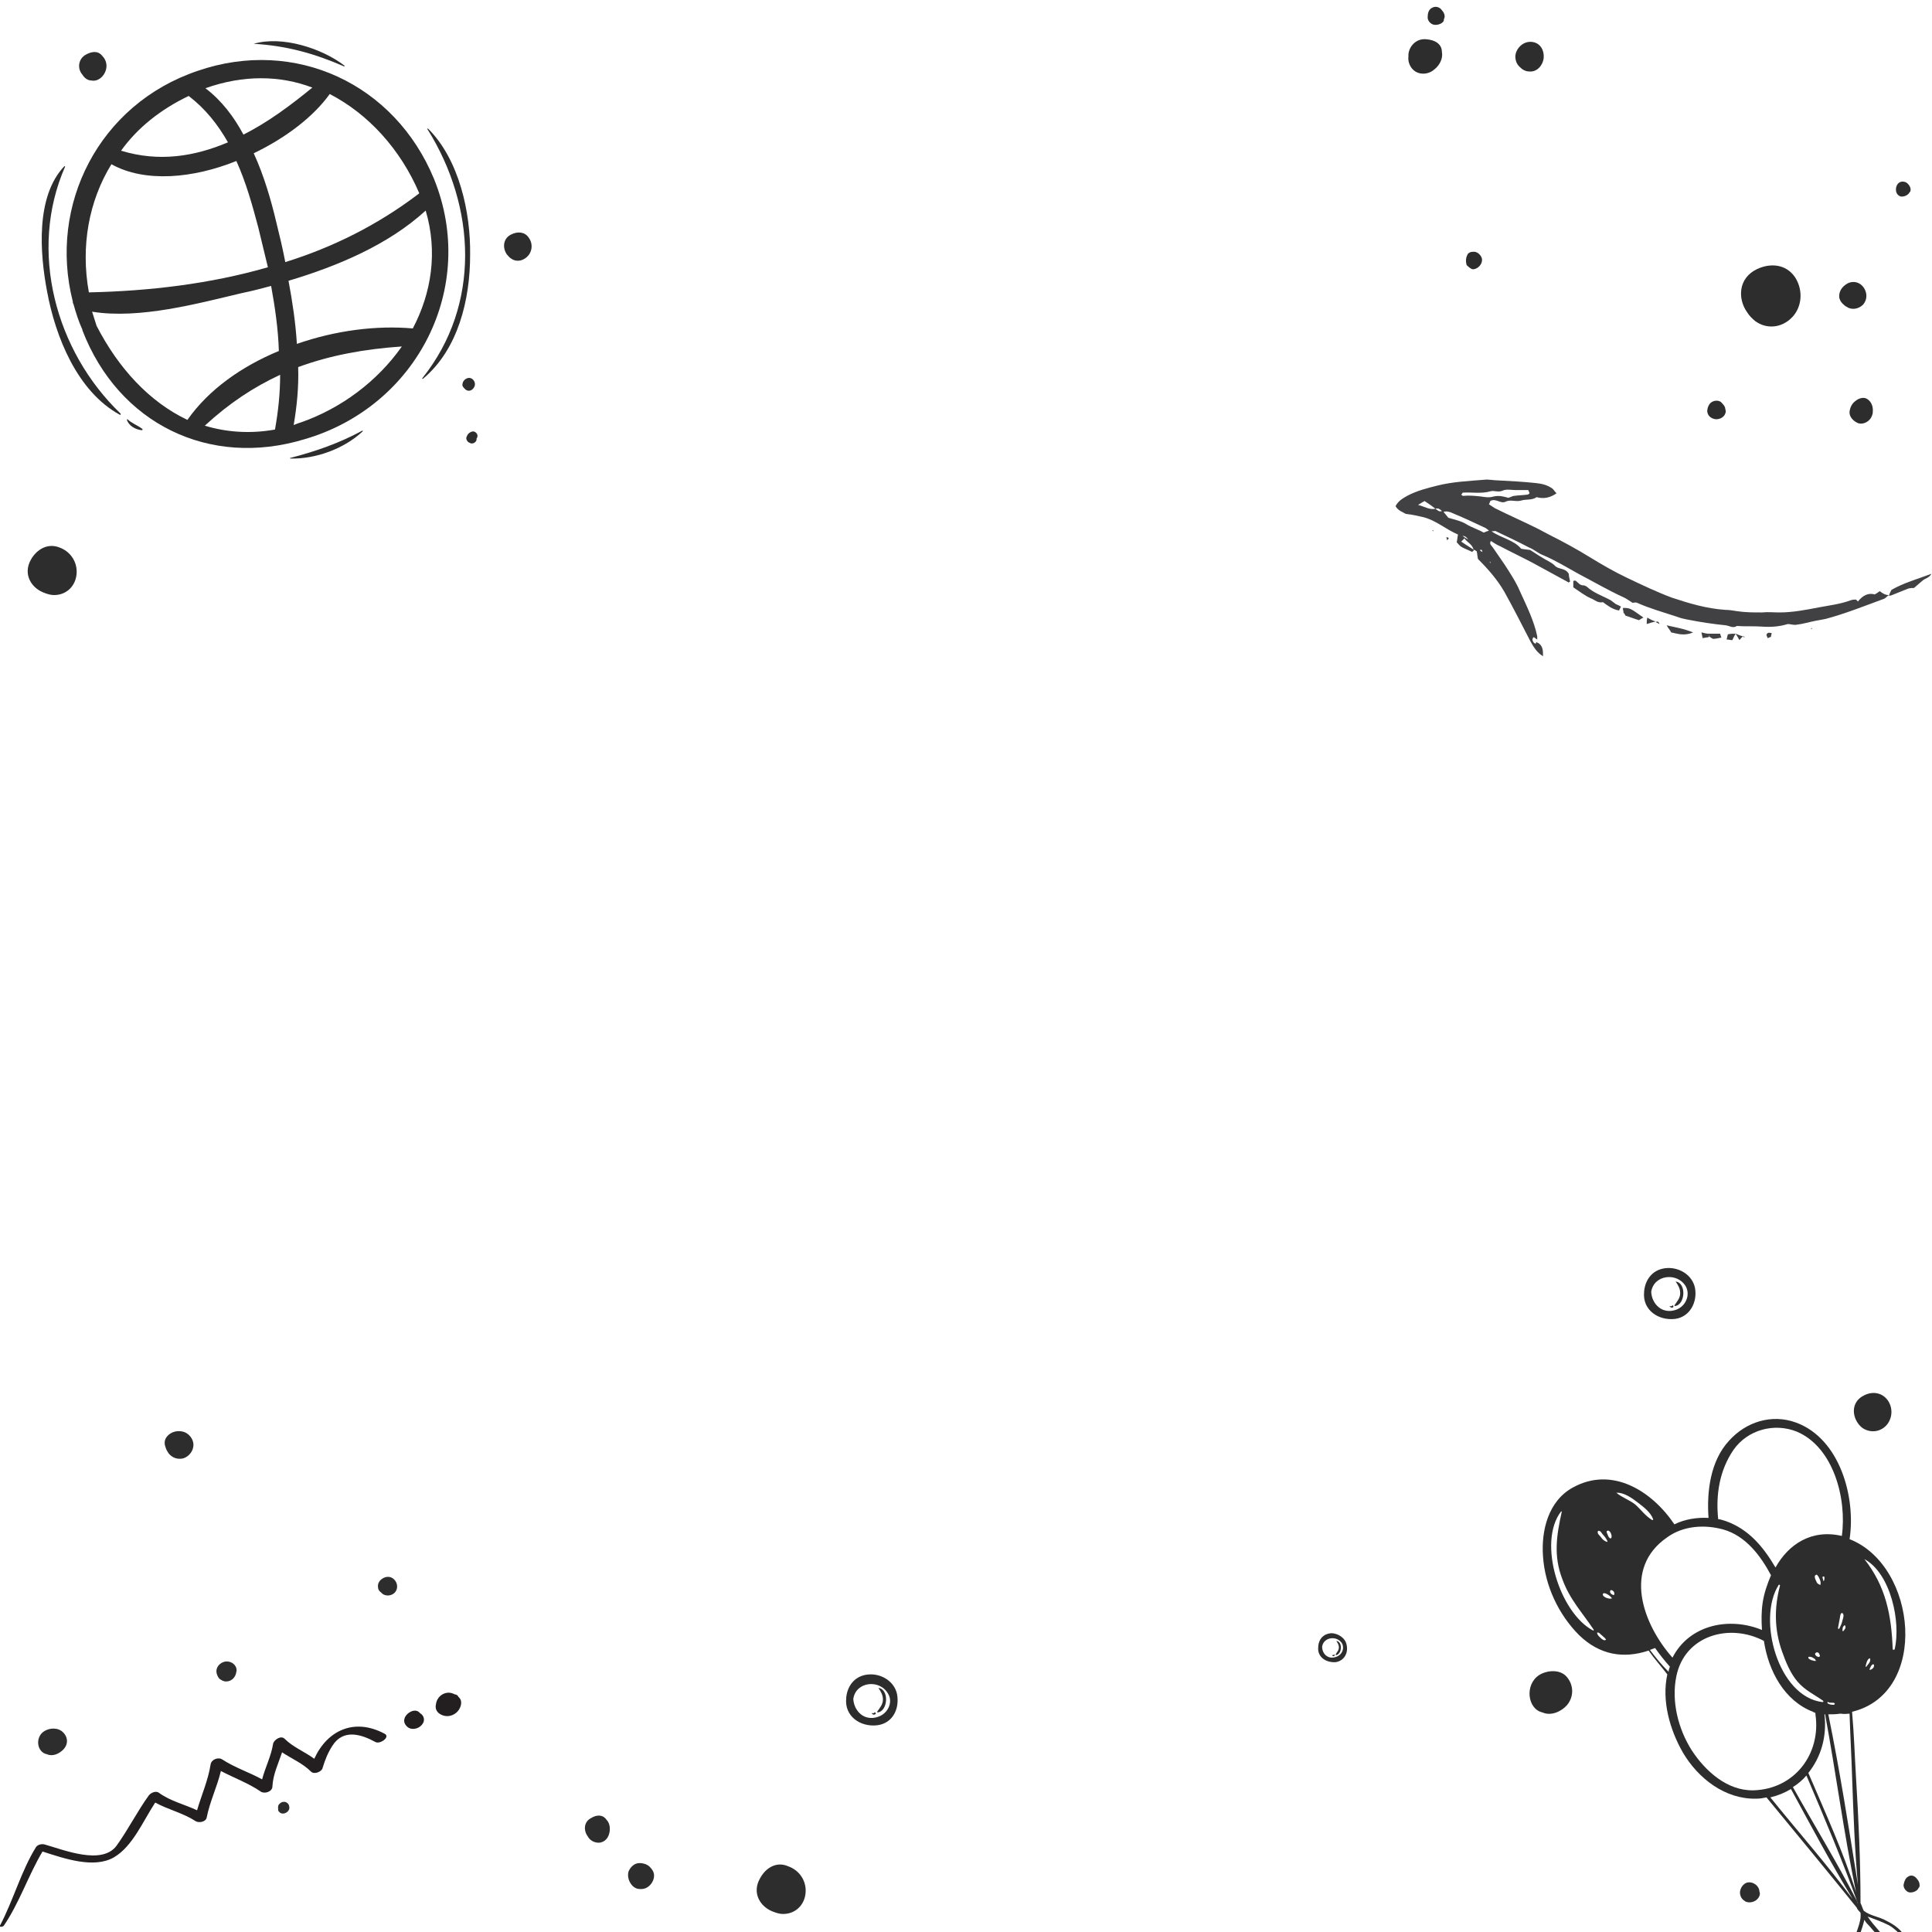 <?xml version="1.0" encoding="utf-8"?>
<!-- Generator: Adobe Illustrator 26.3.1, SVG Export Plug-In . SVG Version: 6.00 Build 0)  -->
<svg version="1.1" id="Layer_1" xmlns="http://www.w3.org/2000/svg" xmlns:xlink="http://www.w3.org/1999/xlink" x="0px" y="0px"
	 viewBox="0 0 300 300" style="enable-background:new 0 0 300 300;" xml:space="preserve">
<style type="text/css">
	.st0{fill:#2D2D2D;}
	.st1{fill:#231F20;}
	.st2{fill:#414042;}
</style>
<path class="st0" d="M222.4,1.2c-0.5,0.2-0.7,0.8-0.7,1.3c-0.1,0.6,0.3,1.1,0.8,1.3c0.6,0.2,1.5-0.1,1.7-0.6c0,0,0-0.1,0-0.2
	c0.3-0.5,0-1.1-0.3-1.4C223.6,1.1,222.9,0.9,222.4,1.2z"/>
<path class="st0" d="M272.8,41.8c-2.9,1.4-3,4.6-1.5,6.7c0.3,0.5,0.8,1,1.3,1.4c2,1.4,4.5,0.9,6-1c1.3-1.7,1.3-4.1,0.1-5.9
	C277.3,41,274.9,40.8,272.8,41.8z"/>
<path class="st0" d="M221.5,6.1c-1.7-0.2-2.9,1.3-2.8,2.7c-0.1,0.7,0.2,1.5,0.7,2c0.9,0.9,2.4,0.8,3.3,0c0.8-0.6,1.4-1.7,1.2-2.7
	C223.9,6.8,222.8,6.2,221.5,6.1z"/>
<path class="st0" d="M290,62c-0.5-0.4-1.3-0.2-1.8,0.2c-0.6,0.4-0.9,1-1,1.7c-0.1,0.8,0.6,1.5,1.3,1.8c0.9,0.3,1.9-0.3,2.2-1.2
	c0-0.1,0.1-0.2,0.1-0.4V64C290.9,63.2,290.6,62.4,290,62z"/>
<g>
	<path class="st0" d="M263.2,200c-0.4-2-2.4-3.2-4.3-3.1c-2.1,0.1-3.4,1.6-3.6,3.6v0.1c-0.3,2.8,2.2,4.5,4.8,4.2
		C262.4,204.5,263.6,202.2,263.2,200z M260.2,203.4c-2.1,0.7-3.7-0.9-3.8-2.8l0,0c0.4-2.7,4.1-3.1,5.4-0.8
		C262.5,201.2,261.7,202.9,260.2,203.4z"/>
	<path class="st0" d="M260.2,199C260.2,198.9,260.1,199,260.2,199c0.4,0.6,0.7,1.1,0.7,1.8c0,0.8-0.5,1.3-0.9,1.9c0,0,0,0.1,0.1,0.1
		C261.7,202.6,261.9,199.2,260.2,199z"/>
	<path class="st0" d="M259.8,202.7h-0.1c-0.1,0.1-0.2,0.2-0.4,0.1c0,0-0.1,0,0,0.1c0.2,0.2,0.4,0.2,0.6,0
		C259.8,202.9,259.8,202.8,259.8,202.7C259.8,202.8,259.8,202.7,259.8,202.7z"/>
</g>
<path class="st0" d="M4.8,86.9c-1.3,2.3,0.1,4.5,2.2,5.2c0.5,0.2,1,0.3,1.4,0.3c2,0,3.4-1.5,3.5-3.4c0.1-1.8-1-3.4-2.7-4
	C7.4,84.3,5.7,85.3,4.8,86.9z"/>
<path class="st0" d="M13.3,8.5c-1.2,0.7-1.3,2.2-0.5,3.1c0.3,0.5,0.8,0.9,1.4,0.9c1,0.2,1.9-0.6,2.2-1.5c0.3-0.8,0.1-1.7-0.5-2.3
	C15.2,7.8,14.2,8,13.3,8.5z"/>
<path class="st0" d="M296.3,291.4c-0.4,0.2-0.6,0.7-0.7,1.2s0.3,1,0.7,1.2c0.5,0.2,1.4-0.1,1.6-0.6c0,0,0-0.1,0.1-0.1
	c0.2-0.4,0-1-0.3-1.3C297.3,291.2,296.7,291.1,296.3,291.4z"/>
<path class="st0" d="M272.4,292.5c-0.5-0.3-1.2-0.3-1.6,0.1c-0.4,0.3-0.7,1-0.6,1.5c0.1,0.6,0.4,0.9,0.9,1.2
	c0.8,0.3,1.8-0.1,2.1-0.9c0.1-0.2,0.1-0.5,0-0.7C273.2,293.2,272.8,292.7,272.4,292.5z"/>
<path class="st0" d="M293.1,221.1c0.8-1.1,0.8-2.6,0-3.7c-0.9-1.2-2.4-1.4-3.7-0.7c-1.8,0.9-1.9,2.9-0.9,4.3
	c0.2,0.3,0.5,0.6,0.8,0.8C290.6,222.6,292.2,222.3,293.1,221.1z"/>
<path class="st0" d="M239,260.1c-2.3,1.5-1.8,5.3,0.5,5.8c1.3,0.6,2.9-0.1,3.8-1.1c1.1-1.3,1.1-3.1,0-4.4
	C242.3,259.2,240.3,259.3,239,260.1z"/>
<path class="st0" d="M287.2,239c1-6.5-1.5-15.6-8.3-18.1c-3.8-1.4-7.8-0.1-10.4,2.8c-2.9,3.1-3.5,7.9-3.2,12c-1.8-0.1-3.7,0.2-5.3,1
	c-3.5-5.2-9.7-9.1-15.8-5.7c-3.8,2.1-4.9,6.7-4.6,10.7c0.3,4.5,2.4,9,5.6,12.2c3.2,3.1,6.9,3.7,10.8,2.4c0.9,1.3,2,2.5,2.9,3.7
	c-0.9,4.1,0.4,8.6,2.4,12.1c2.4,4.1,6.6,7.3,11.4,7.2c0.6,0,1.1-0.1,1.6-0.2c4.7,5.7,9.4,11.4,14,17.1c0.1,0.3,0.4,0.6,0.6,0.8
	c0.2,1.7-1,3.3-1.1,5.1c-0.1,2.2,0.3,4.2,1.9,5.7c0.1,0.1,0.2,0,0.2-0.1c-1.7-2.9-1.8-5.4-0.7-8.5c0.1-0.3,0.2-0.7,0.3-1.1
	c0.2,0.4,0.5,0.7,0.8,1c2.4,2.7,3.6,4.5,4.1,8.1c0,0.1,0.2,0.1,0.2,0c0.2-2-0.3-3.6-1.3-5.3c-1-1.7-2.3-2.8-3.3-4.3l0,0
	c1.1,0.4,2.2,0.8,3.2,1.3s1.7,1.4,2.6,2.1c0.1,0,0.1,0,0.1-0.1c-0.6-1.2-1.7-2-2.9-2.6c-1.2-0.7-2.6-0.8-3.6-1.6
	c-0.2-0.4-0.3-0.8-0.5-1.2c0-6.5-0.3-13-0.7-19.5c-0.2-3.3-0.3-6.7-0.6-10c0-0.1,0-0.1,0-0.2C299.6,262.9,297.7,243.1,287.2,239z
	 M289.5,242.1c4.1,2.2,5.7,9.8,4.7,14c0,0.1-0.3,0.1-0.3,0C293.7,250.7,292.8,246.3,289.5,242.1
	C289.4,242.1,289.4,242.1,289.5,242.1z M247.4,253.2c-5.2-2.7-8.7-13.7-5-18.5c0-0.1,0.1,0,0.1,0.1c-0.8,3.6-1.3,6.8,0.1,10.4
	c1.1,3.1,3.1,5.2,4.9,7.9C247.5,253.1,247.4,253.2,247.4,253.2z M249.2,254.7c-0.3,0-0.6-0.3-0.8-0.5s-0.4-0.4-0.4-0.7
	c0,0,0,0,0.1,0c0.3,0,0.4,0.3,0.6,0.4c0.2,0.2,0.5,0.4,0.7,0.7C249.3,254.6,249.3,254.7,249.2,254.7z M250.3,248.2
	c-0.3,0.1-0.6,0-0.9-0.1c-0.2-0.1-0.6-0.3-0.5-0.6C249.1,247.1,250.2,247.9,250.3,248.2C250.3,248.1,250.3,248.2,250.3,248.2z
	 M250.6,247.7C250.6,247.7,250.5,247.7,250.6,247.7c-0.3-0.1-0.5-0.2-0.6-0.5c0-0.2,0.1-0.3,0.2-0.3
	C250.6,247,250.8,247.4,250.6,247.7z M249.5,239.4c-0.4-0.1-0.7-0.4-0.9-0.7s-0.6-0.5-0.5-0.9l0.1-0.1c0.4,0,0.5,0.4,0.7,0.6
	c0.3,0.3,0.5,0.6,0.7,1C249.6,239.4,249.6,239.5,249.5,239.4z M250.2,238.8l-0.1,0.1c-0.3-0.1-0.4-0.4-0.5-0.7
	c-0.1-0.1-0.2-0.5,0-0.5C250,237.5,250.4,238.5,250.2,238.8z M251,231.8c1.1-0.1,2.4,0.8,3.3,1.5c0.9,0.7,2,1.5,2.4,2.6
	c0,0.1-0.1,0.2-0.2,0.1c-1-0.6-1.7-1.6-2.6-2.4C253,232.9,251.8,232.5,251,231.8C250.9,231.9,250.9,231.8,251,231.8z M258.9,238.7
	c2.5-1.8,5.8-2,8.7-1.2c3.5,1,5.8,4.1,7.4,7.1c-0.6,1.4-1.1,2.9-1.3,4.3c-0.2,1.3-0.2,2.8-0.1,4.2c-5.1-2.1-11.3-0.8-13.9,4.3
	C255.1,252.2,251.9,243.5,258.9,238.7z M276.7,256.4c0.6,1.7,1.3,3.4,2.4,4.7c1.2,1.4,2.6,2,4,3c0.1,0.1,0,0.2-0.1,0.2
	c-6.9-0.8-10.2-12.9-6.8-18.2c0-0.1,0.2,0,0.2,0.1C275.5,249.6,275.5,253,276.7,256.4z M284.5,264.4c0.2,0,0.3,0,0.4,0.1v0.1
	c-0.1,0.2-0.4,0.1-0.5,0.1c-0.2,0-0.4-0.1-0.6-0.2c-0.1-0.1,0-0.3,0.1-0.2C284,264.4,284.2,264.4,284.5,264.4z M282.3,256.6
	c0.2,0.1,0.2,0.3,0.3,0.5c0,0.1-0.1,0.2-0.2,0.2s-0.2-0.1-0.3-0.1c-0.1-0.1-0.1-0.1-0.2-0.2C281.7,256.7,282.1,256.5,282.3,256.6z
	 M282,257.9c-0.1,0-0.2,0-0.3,0c-0.1,0-0.2-0.1-0.4-0.1c-0.2-0.1-0.5-0.2-0.5-0.4v-0.1c0.2-0.1,0.5,0,0.7,0.1
	c0.1,0.1,0.2,0.1,0.3,0.2C281.9,257.7,281.9,257.8,282,257.9C282.2,257.8,282.1,257.9,282,257.9z M256.2,256.2
	c0.3-0.1,0.5-0.2,0.8-0.3c0.7,1,1.5,2,2.3,2.9c-0.1,0.3-0.2,0.5-0.2,0.8C258,258.5,257.1,257.4,256.2,256.2z M272.3,278
	c-4.1,0.1-7.5-3-9.6-6.2c-2.1-3.3-3.2-7.6-2.4-11.5c1.3-6.4,8.3-8.3,13.6-5.5c0.7,4.7,3.2,9.3,7.6,11c0.1,0.1,0.3,0.1,0.4,0.2
	c0,0.1,0,0.1,0,0.2C282.8,272.3,278.7,277.8,272.3,278z M274.9,279.1c1.2-0.3,2.2-0.7,3.2-1.3c3.1,5.7,6.2,11.5,9.6,17.1
	C283.6,289.4,279.1,284.3,274.9,279.1z M288.3,295.1L288.3,295.1c-3.1-6-6.6-11.7-9.9-17.6c0.8-0.5,1.5-1.1,2.1-1.8
	c2.8,6.6,5.6,13.2,8,19.9C288.4,295.5,288.4,295.3,288.3,295.1z M288.2,293.8c-2-6.3-4.8-12.4-7.4-18.5c2-2.5,2.9-5.7,2.5-9.1h0.1
	C285.1,275.4,286.3,284.6,288.2,293.8z M287.2,266.1c0.1,3.3,0.3,6.7,0.4,10c0.2,5.6,0.4,11.1,0.9,16.6c-1.4-8.8-2.8-17.7-4.6-26.5
	c0.6,0,1.2,0,1.8-0.1c0.1,0,0.1,0,0.2,0C286.4,266.2,286.8,266.1,287.2,266.1L287.2,266.1z M282.7,245.7c0,0.1,0,0.2,0,0.3
	s-0.1,0.1-0.1,0.1c-0.2-0.1-0.4-0.2-0.5-0.4c-0.1-0.3-0.3-0.5-0.3-0.9c0-0.2,0.3-0.4,0.4-0.2c0.2,0.2,0.3,0.5,0.4,0.7
	C282.6,245.4,282.7,245.5,282.7,245.7z M286.5,252.9c-0.1,0.2-0.2,0.3-0.3,0.4c0,0-0.1,0-0.1-0.1c0-0.2,0-0.4,0.1-0.6
	c0.1-0.1,0.2-0.3,0.3-0.2C286.6,252.6,286.6,252.8,286.5,252.9z M286.1,251.6c-0.1,0.5-0.3,0.9-0.5,1.3c-0.1,0.1-0.2,0-0.2-0.1
	c0.1-0.5,0.2-1.1,0.3-1.6c0-0.1,0.1-0.9,0.4-0.7C286.4,250.7,286.2,251.3,286.1,251.6z M283.1,245.4c0-0.2-0.1-0.3-0.1-0.5
	c0-0.1,0.1-0.1,0.2-0.1l0,0c0.1,0,0.1,0.1,0.1,0.2c0,0.2,0,0.3-0.1,0.5C283.3,245.5,283.1,245.5,283.1,245.4z M289.7,258.7
	c0.1-0.4,0.2-1,0.6-1.2c0,0,0.1,0,0.1,0.1c0.1,0.5-0.4,0.9-0.6,1.2C289.7,258.8,289.6,258.8,289.7,258.7z M291,258.6
	c0,0.4-0.3,0.6-0.6,0.7c-0.1,0-0.1-0.1-0.1-0.1c0.1-0.2,0.2-0.5,0.4-0.7C290.8,258.4,291,258.4,291,258.6z M275.7,243.4
	c-1.9-3.2-4.1-5.9-7.7-7.2c-0.4-0.1-0.8-0.3-1.2-0.3c-0.4-3.8,0.2-7.6,2.4-10.8c2.2-3.1,6.3-4.2,9.8-2.8c5.7,2.4,7.8,10.4,7,16.2
	C281.3,237.4,277.7,239.8,275.7,243.4z"/>
<path class="st0" d="M296.5,29.9c0,0,0-0.1,0.1-0.1c0.2-0.4,0-0.9-0.3-1.2c-0.3-0.4-0.9-0.5-1.3-0.3s-0.6,0.7-0.6,1.1
	c0,0.5,0.2,0.9,0.7,1.1C295.5,30.6,296.2,30.4,296.5,29.9z"/>
<path class="st0" d="M230.1,40.1c-0.2-0.6-0.8-1.1-1.4-1c-0.4,0-0.8,0.2-0.9,0.6c-0.2,0.4-0.2,0.9-0.1,1.3c0,0.2,0.2,0.3,0.3,0.4
	c0.2,0.2,0.4,0.3,0.6,0.4C229.4,41.9,230.3,41,230.1,40.1z"/>
<path class="st0" d="M266,65c0.7,0.3,1.7-0.1,1.9-0.8c0.1-0.2,0.1-0.4,0-0.7c0-0.4-0.4-0.8-0.7-1.1c-0.5-0.3-1.1-0.2-1.5,0.1
	s-0.6,0.9-0.6,1.4C265.2,64.5,265.5,64.8,266,65z"/>
<path class="st0" d="M285.6,46.2c0.1,0.5,0.4,0.9,0.8,1.2c0.1,0.1,0.2,0.2,0.3,0.2c0.8,0.6,1.9,0.4,2.6-0.3c1.4-1.6-0.3-4.3-2.4-3.3
	C286,44.5,285.5,45.3,285.6,46.2z"/>
<path class="st0" d="M237.8,6.5c-1.3-0.1-2.4,1-2.5,2.2c0,0.7,0.2,1.3,0.8,1.8c0.4,0.4,0.9,0.6,1.4,0.6c1.2,0.1,2.1-1,2.2-2.1
	C239.8,7.7,239.1,6.6,237.8,6.5z"/>
<path class="st0" d="M79.4,36.4c-1.3,0.6-1.4,2.1-0.7,3.1c0.2,0.2,0.4,0.5,0.6,0.6c0.9,0.7,2.1,0.4,2.8-0.5c0.6-0.8,0.6-1.9,0-2.7
	C81.5,36,80.4,35.9,79.4,36.4z"/>
<path class="st0" d="M73.8,67.1c-0.3-0.2-0.6-0.1-0.9,0.1c-0.3,0.2-0.4,0.5-0.5,0.8c0,0.4,0.3,0.7,0.6,0.8c0.4,0.2,0.9-0.1,1-0.5
	c0-0.1,0-0.1,0-0.2l0,0C74.3,67.7,74.1,67.3,73.8,67.1z"/>
<path class="st0" d="M71.8,59.8c0,0.2,0.2,0.4,0.4,0.6l0.1,0.1c0.4,0.3,0.9,0.2,1.2-0.2c0.7-0.8-0.2-2-1.1-1.5
	C72,59,71.8,59.4,71.8,59.8z"/>
<g>
	<path class="st1" d="M48.8,273.1c-1.5-1.1-3.3-1.8-4.6-3.1c-0.6-0.6-1.7,0.2-1.8,0.8c-0.3,1.9-1.2,3.6-1.7,5.5
		c-2-1.1-4.2-1.8-6.2-3.1c-0.6-0.4-1.7,0-1.8,0.8c-0.4,2.5-1.4,4.7-2.1,7.1c-1.9-0.9-4.1-1.4-5.9-2.7c-0.5-0.4-1.3,0-1.6,0.4
		c-1.8,2.5-3.2,5.3-5,7.8c-2.3,3.1-8.3,0.6-11.2-0.2c-0.4-0.1-1,0-1.3,0.4C3.3,290.5,2.1,295,0,299c-0.2,0.3,0.5,0.2,0.6,0
		c2.4-3.5,3.8-7.8,6-11.5c3.4,1.1,8,2.7,11.1,0.9c2.9-1.7,4.5-5.6,6.4-8.5c2,1.1,4.3,1.6,6.3,2.9c0.5,0.3,1.6,0.1,1.7-0.6
		c0.5-2.5,1.6-4.7,2.2-7.2c2.1,1.1,4.3,1.9,6.2,3.2c0.6,0.4,1.8,0,1.8-0.8c0.1-1.9,0.9-3.5,1.5-5.3c1.5,1,3.2,1.7,4.5,3
		c0.5,0.5,1.7,0,1.8-0.6c0.4-1.3,0.8-2.3,1.5-3.4c1.7-2.7,4.5-1.8,6.7-0.6c0.7,0.4,2.4-0.8,1.4-1.3C55,266.7,50.8,268.7,48.8,273.1z
		"/>
	<path class="st1" d="M65.2,266c-0.7-0.9-2.2,0-2.4,0.9c-0.2,0.6,0.3,1.3,0.9,1.5c0.7,0.2,1.5-0.1,1.9-0.7
		C66,267.2,65.9,266.4,65.2,266C65.2,266,65.2,266,65.2,266z"/>
	<path class="st1" d="M70.6,263.1c-1.2-0.7-2.7,0.1-2.9,1.5c-0.2,0.8,0.2,1.4,0.9,1.7c0.9,0.4,1.9,0.1,2.5-0.6
		c0.5-0.6,0.8-1.6,0.1-2.2C71.1,263.3,70.9,263.1,70.6,263.1z"/>
</g>
<g>
	<path class="st0" d="M67.4,27.8C61.3,13,45.8,5.8,30.7,11C15.3,16.2,7.5,31.9,11.3,46.8c0,0.1,0,0.3,0.1,0.4c0.4,1.4,0.8,2.7,1.4,4
		c0,0,0,0.1,0,0.1c5.6,14.5,19.7,21.4,34.5,16.9C64.8,63.1,74.2,44.6,67.4,27.8z M65.1,30c0,0-0.1,0.1-0.1,0.1
		c-6.3,4.8-13.3,8.3-20.7,10.6c-0.4-2.1-0.9-4.2-1.4-6.2c-0.8-3.4-1.9-7.2-3.5-10.7c5-2.4,9.3-5.7,11.8-9.2
		C57.2,17.7,62.2,23.2,65.1,30z M48.5,13.6c-3.3,2.7-6.9,5.4-10.7,7.3c-1.5-2.8-3.4-5.3-5.9-7.2C37.8,11.6,43.5,11.7,48.5,13.6z
		 M29.3,14.9c2.6,2,4.5,4.4,6.1,7.2c-5.2,2.2-10.7,3.1-16.6,1.3C21.3,19.9,24.9,17,29.3,14.9z M17.3,25.5c5.2,2.9,12.7,2.2,19.4-0.5
		c1.5,3.3,2.5,6.9,3.4,10.3c0.5,2.1,1,4.1,1.5,6.2c-9,2.6-18.5,3.7-27.8,3.9C12.5,38.2,13.8,31.2,17.3,25.5z M15,50.6
		c-0.2-0.7-0.5-1.5-0.7-2.2c7.4,1.2,16.5-1.3,23.3-2.9c1.5-0.3,3-0.7,4.5-1.1c0.6,3.3,1.1,6.7,1.2,10.1c-5.8,2.4-10.9,6-14.2,10.7
		C23.2,62.4,18.4,57.2,15,50.6z M31.8,66.1c3.8-3.5,7.6-6,11.7-7.9c0,2.9-0.3,5.7-0.8,8.5C38.8,67.4,35.1,67.1,31.8,66.1z
		 M46.7,65.6c-0.4,0.1-0.8,0.3-1.1,0.4c0.5-2.9,0.8-5.9,0.7-9c4.9-1.8,10.2-2.8,16.1-3.2C58.6,59.2,53,63.4,46.7,65.6z M64.1,51
		c-5.6-0.5-12,0.3-18,2.4c-0.2-3.3-0.7-6.6-1.3-9.8c7.7-2.3,15.5-5.6,21.3-10.9C68,39.1,67,45.5,64.1,51z"/>
	<path class="st0" d="M66.5,20c-0.1-0.1-0.2,0-0.1,0.1c7.5,12,8.3,27.2-0.8,38.6c-0.1,0.1,0,0.2,0.1,0.1c5.5-4.6,7.3-12.4,7.3-19.2
		C73.1,33,71.3,24.8,66.5,20z"/>
	<path class="st0" d="M10.1,25.9c0-0.1,0-0.1-0.1-0.1c-4.5,4.7-3.8,13.6-2.7,19.4c1.3,7.1,4.7,15.6,11.3,19.2
		c0.1,0.1,0.2-0.1,0.1-0.2C8.6,54.5,4.4,38.9,10.1,25.9z"/>
	<path class="st0" d="M19.8,65.1c0,0-0.1,0-0.1,0.1c0.3,0.9,1.3,1.5,2.3,1.6c0.1,0,0.2-0.1,0.1-0.2C21.3,66,20.4,65.7,19.8,65.1z"/>
	<path class="st0" d="M39.4,6.8c5.1,0.3,9.4,1.5,14,3.5c0.1,0,0.2-0.1,0.1-0.1C50,7.5,43.8,5.5,39.4,6.8C39.4,6.7,39.4,6.8,39.4,6.8
		z"/>
	<path class="st0" d="M56.2,66.9c-3.5,1.9-7.2,3.2-11.1,4.2c-0.1,0-0.1,0.1,0,0.1c3.9,0.1,8.3-1.5,11.2-4.2
		C56.4,67,56.3,66.8,56.2,66.9z"/>
</g>
<g>
	<path class="st2" d="M293.3,92.4c-0.3,0.2-0.5,0.5-0.8,0.6c-3,1.1-6,2.3-9,3.1c-0.5,0.1-1,0.2-1.6,0.3c-1,0.2-2,0.5-2.9,0.6
		c-0.5,0.1-0.9-0.1-1.4-0.1c-1.3,0.4-2.6,0.5-4,0.4c-1.3-0.1-2.6,0-3.9-0.1c-0.6,0.4-1.1,0-1.7-0.1c-2-0.2-4-0.5-6-0.9
		c-0.5-0.1-1-0.2-1.5-0.4c-2.1-0.7-4.3-1.3-6.3-2.2c-0.2-0.1-0.5,0-0.7,0c-0.5-0.3-1-0.7-1.5-0.9c-2.4-1.1-4.6-2.4-6.9-3.6
		c-1.8-1-3.6-2.1-5.5-2.9c-0.8-0.3-1.4-0.9-2.2-1.2c-1.7-0.9-3.4-1.7-5.1-2.5c-0.1-0.1-0.3,0-0.7,0c1.6,1.1,3.4,1.3,4.6,2.7
		c0.4,0.1,0.8,0.1,1.4,0.2c0.5,0.3,1.2,0.8,1.9,1.2c0.6,0.4,1.4,0.7,1.9,1.2c0.6,0.7,1.6,0.3,2.2,1.3c0,0.3,0.1,0.7,0.2,1.2
		c-0.1,0.1-0.3,0.2-0.3,0.1c-1.8-1-3.7-2-5.5-3c-1.7-0.9-3.4-1.7-5.1-2.6c-0.5-0.2-0.9-0.5-1.4-0.8c-0.3,0.5,0.1,0.7,0.3,1
		c0.8,1.2,1.7,2.4,2.5,3.7c0.7,1.1,1.3,2.1,1.8,3.3c1,2.2,2.1,4.4,2.6,6.8c0,0.2,0,0.3,0,0.5l0,0c-0.2-0.1-0.4-0.3-0.6-0.4
		c0-0.1,0,0,0.1,0c-0.3,0.2-0.3,0.5-0.1,0.8c0.2,0.3,0.5,0.3,0.7,0.1l0,0c0.8,0.5,0.8,1.2,0.8,2.1c-1-0.6-1.5-1.5-2-2.4
		c-1.3-2.5-2.6-5.1-4-7.6c-1.1-1.9-2.5-3.5-4.1-5.1c-0.1-0.4-0.1-0.8-0.2-1.2c-0.2-0.1-0.3-0.2-0.5-0.3c-0.2-0.8-1-1.1-1.4-1.7
		c-0.2,0.2-0.3,0.3-0.5,0.5c0.7,0.5,1.4,0.9,2,1.3c-0.1,0.1-0.2,0.2-0.3,0.3c0,0,0,0,0,0c-0.6-0.3-1.2-0.5-1.7-0.8
		c-0.3-0.2-0.5-0.5-0.7-0.7c0.1-0.4,0.1-0.8,0.2-1.2c-1.9-0.8-3.4-2.2-5.4-2.7c-0.9-0.2-1.7-0.4-2.7-0.5c-0.5-0.3-1.2-0.5-1.6-1.2
		c0.4-0.8,1.1-1.2,1.8-1.6c1.5-0.8,3.1-1.2,4.7-1.6c2.4-0.6,4.8-0.7,7.2-0.9c0.8-0.1,1.5,0.1,2.3,0.1c1.9,0.1,3.8,0.2,5.7,0.4
		c1,0.1,1.9,0.3,2.7,0.9c0.2,0.2,0.3,0.4,0.6,0.7c-1,0.7-2,0.9-3.1,0.6c-0.7,0.5-1.6,0.3-2.3,0.5c-0.9,0.3-1.7-0.2-2.5,0.2
		c-0.8,0.4-1.5-0.6-2.4-0.1c0,0.1-0.1,0.3-0.2,0.5c0.3,0.2,0.6,0.4,0.9,0.6c2.2,1.1,4.5,2.1,6.7,3.2c0.6,0.3,1.1,0.6,1.7,0.9
		c2.2,1.1,4.4,2.3,6.5,3.6c1.8,1.1,3.7,2.2,5.6,3.1c2.3,1.1,4.6,2.2,7,3.1c2.7,0.9,5.4,1.7,8.3,1.9c0.6,0,1.2,0.1,1.8,0.2
		c1.3,0.2,2.6,0.2,3.9,0.2c0.9-0.1,1.8,0,2.7,0c2.1,0,4.1-0.4,6.2-0.8c1.6-0.3,3.3-0.5,4.9-1.1c0.3-0.1,0.6-0.1,0.8-0.1
		c0.1,0.1,0.2,0.2,0.3,0.3c0.7-0.9,1.6-1.4,2.6-1.1c0.4-0.2,0.6-0.4,0.8-0.5C292.4,92.2,292.8,92.4,293.3,92.4L293.3,92.4z
		 M231.5,87.5c0-0.1-0.1-0.2-0.1-0.3c0,0,0,0-0.1,0.1C231.4,87.3,231.4,87.4,231.5,87.5L231.5,87.5L231.5,87.5z M230.2,85.7
		c0.1,0.2,0.2,0.4,0.1,0.2C230.4,86.1,230.3,85.9,230.2,85.7c-0.1-0.2,0-0.4-0.4-0.3C229.9,85.6,230,85.6,230.2,85.7z M222.9,79
		c0.3,0.2,0.6,0.6,1.1,0.3c0.3,0.4,0.6,0.7,0.9,1.1c1,0.3,2,0.5,2.8,1c0.8,0.5,1.8,0.8,2.7,1.3c0.2-0.1,0.5-0.2,0.8-0.3
		c-0.2-0.2-0.4-0.3-0.5-0.4c-1.7-0.8-3.4-1.6-5.1-2.3c-0.4-0.2-1-0.4-1.5-0.2C223.7,79.2,223.4,78.8,222.9,79
		c-0.3-0.2-0.5-0.4-0.8-0.6c-0.3-0.2-0.6-0.4-0.9-0.6c-0.2,0.1-0.5,0.3-1,0.6C221.3,78.7,222,79.2,222.9,79z M226.9,76.8
		c0.1,0.1,0.2,0.2,0.3,0.2c0.9-0.1,1.9,0,2.8,0.1c0.6,0.1,1.3,0.2,1.9,0c0.9-0.2,1.6,0,2.3,0.2c0.4-0.1,0.7-0.3,0.9-0.3
		c0.7-0.1,1.4-0.1,2.1-0.2c0.1,0,0.2-0.1,0.3-0.2c0-0.1-0.1-0.3-0.2-0.5c-0.6,0-1.3,0-1.9,0c-0.7,0-1.5-0.2-2.1,0.1
		c-0.7,0.3-1.3-0.1-1.9,0.1c-1.4,0.4-2.9,0.1-4.3,0.2C227.1,76.6,227,76.7,226.9,76.8z M228,83.8c-0.4-0.5-0.4-0.5-0.9-0.6
		C227.3,83.4,227.7,83.6,228,83.8z M286.2,94.5L286.2,94.5L286.2,94.5L286.2,94.5z M229,84.5L229,84.5l0-0.1L229,84.5z"/>
	<path class="st2" d="M248.9,93.5c-0.8,0.2-1.3-0.4-1.9-0.6c-0.9-0.4-1.8-1.1-2.7-1.7c0-0.3,0-0.7,0-1c0.1,0,0.3-0.1,0.4,0
		c0.4,0.3,0.6,0.7,1.2,0.7c0.2,0,0.3,0.1,0.5,0.2c1.1,1,2.4,1.4,3.7,2.1c0.3,0.2,0.5,0.4,0.8,0.6c0.2,0.1,0.5,0.2,0.8,0.4
		c-0.1,0.2-0.2,0.4-0.3,0.6C250.3,94.6,249.6,94,248.9,93.5c0-0.1,0-0.1,0-0.1C248.9,93.4,248.9,93.4,248.9,93.5z"/>
	<path class="st2" d="M293.3,92.5c0.1-0.3,0.2-0.5,0.4-0.9c1.9-1.1,4.1-1.7,6.2-2.5c-0.3,0.6-0.9,0.7-1.3,1
		c-0.5,0.4-0.9,0.8-1.4,1.2c-0.2,0-0.6,0-0.9,0.1c-0.8,0.3-1.7,0.7-2.5,1C293.6,92.5,293.4,92.5,293.3,92.5L293.3,92.5z"/>
	<path class="st2" d="M252.1,95.1c0-0.2-0.1-0.4-0.1-0.7c1.1,0,1.1,0,3.2,1.5c-0.3,0.1-0.5,0.3-0.7,0.4c-0.7-0.2-1.4-0.5-2.1-0.7
		C252.4,95.5,252.2,95.3,252.1,95.1L252.1,95.1z"/>
	<path class="st2" d="M262.9,98.2c-1.4,0.6-2.4,0.2-3.4,0c-0.2-0.4-0.5-0.7-0.7-1.1C260.1,97.4,261.4,97.6,262.9,98.2z"/>
	<path class="st2" d="M265.3,98.4c0.6,0,1.2,0,1.8,0c0.1,0.3,0.1,0.4,0.2,0.6c-0.5,0.1-0.9,0.2-1.3,0.2c-0.2-0.1-0.4-0.2-0.6-0.4
		l0,0C265.4,98.7,265.3,98.6,265.3,98.4L265.3,98.4z"/>
	<path class="st2" d="M302,87.5c0.1-0.5,0.1-0.6,0.1-0.7c0.4-0.4,0.9-0.9,1.4-1.2C303.1,86.2,302.8,86.8,302,87.5z"/>
	<path class="st2" d="M269.5,98.4c-0.2,0.3-0.3,0.6-0.5,1c-0.3,0-0.6-0.1-0.9-0.1c0.1-0.3,0.1-0.5,0.2-0.8
		C268.7,98.4,269.1,98.4,269.5,98.4L269.5,98.4z"/>
	<path class="st2" d="M265.4,98.9c-0.3,0.1-0.7,0.1-1,0.2c-0.1-0.3-0.1-0.5-0.2-0.9c0.4,0.1,0.8,0.2,1.1,0.2l0-0.1
		C265.3,98.6,265.4,98.7,265.4,98.9L265.4,98.9z"/>
	<path class="st2" d="M257.1,96.5c-0.4,0.1-0.8,0.2-1.4,0.4c0-0.4,0-0.6,0.1-1C256.3,96.2,256.7,96.4,257.1,96.5L257.1,96.5z"/>
	<path class="st2" d="M275.1,98.3c0,0.2-0.1,0.3-0.1,0.6c-0.1,0-0.3,0.1-0.5,0.2c-0.1-0.2-0.2-0.4-0.2-0.6
		C274.6,98.1,274.8,98.3,275.1,98.3L275.1,98.3z"/>
	<path class="st2" d="M301.5,88.1c-0.3,0.2-0.6,0.4-1.1,0.7c0.3-0.6,0.5-0.9,0.7-1.2C301.2,87.9,301.3,88,301.5,88.1z"/>
	<path class="st2" d="M270.6,98.8c-0.1,0.2-0.3,0.3-0.5,0.6c-0.2-0.4-0.4-0.7-0.6-1l0,0C269.8,98.5,270.2,98.7,270.6,98.8
		L270.6,98.8z"/>
	<path class="st2" d="M257.1,96.6c0.3-0.2,0.5,0,0.6,0.3C257.5,96.8,257.3,96.7,257.1,96.6L257.1,96.6z"/>
	<path class="st2" d="M224.7,83.9c0-0.2-0.1-0.3-0.1-0.5C225.1,83.5,225,83.6,224.7,83.9z"/>
	<polygon class="st2" points="281.4,97.5 281.3,97.7 281.2,97.6 	"/>
	<polygon class="st2" points="222.5,82.5 222.4,82.3 222.6,82.4 	"/>
	<polygon class="st2" points="275.1,98.3 275.2,98.3 275.1,98.3 	"/>
	<polygon class="st2" points="270.9,99 270.9,99.1 270.9,99 	"/>
	<path class="st2" d="M238.6,99.7c0.2,0.1,0.3,0.3,0.1,0.5c0,0,0,0,0,0C238.5,100,238.4,99.9,238.6,99.7L238.6,99.7z"/>
	<path class="st2" d="M252.1,95.1c0,0-0.1,0.1-0.1,0.1C252.1,95.2,252.1,95.1,252.1,95.1L252.1,95.1z"/>
	<polygon class="st2" points="228.6,86.1 228.6,86.2 228.6,86.1 	"/>
	<path class="st2" d="M270.9,99c-0.1-0.1-0.3-0.1-0.4-0.2l0,0.1c0.1,0,0.2-0.1,0.2-0.1C270.8,98.8,270.9,98.9,270.9,99L270.9,99z"/>
</g>
<path class="st0" d="M28.7,222.4c-1-0.4-2.2-0.1-2.8,0.7c-0.4,0.5-0.4,1.1-0.2,1.6c0.1,0.4,0.3,0.7,0.5,1c0.5,0.6,1.2,0.9,2,0.8
	c0.9-0.1,1.7-1,1.8-1.8C30.2,223.8,29.6,222.8,28.7,222.4z"/>
<path class="st0" d="M44,279.8c-0.3,0-0.5,0.2-0.7,0.4c-0.2,0.3-0.1,0.6-0.1,0.9c0,0.1,0.1,0.2,0.2,0.3c0.1,0.1,0.3,0.2,0.4,0.2
	c0.6,0.1,1.3-0.5,1.1-1.1C44.9,280.1,44.4,279.7,44,279.8z"/>
<path class="st0" d="M59.2,247.3c0.1,0.1,0.1,0.1,0.2,0.2c0.6,0.4,1.4,0.3,1.9-0.2c1-1.1-0.2-3-1.7-2.3c-0.6,0.3-1,0.8-0.9,1.5
	C58.7,246.8,58.9,247.1,59.2,247.3z"/>
<path class="st0" d="M35.4,258c-1-0.1-1.8,0.7-1.8,1.5c0,0.4,0.2,0.9,0.5,1.2c0.3,0.2,0.6,0.4,1,0.4c0.9,0,1.5-0.7,1.6-1.5
	C36.9,258.9,36.3,258.1,35.4,258z"/>
<path class="st0" d="M6.9,268.8c-1.5,0.9-1.2,3.3,0.4,3.6c0.9,0.4,1.9-0.1,2.5-0.7c0.8-0.8,0.8-1.9,0-2.7
	C9,268.2,7.7,268.3,6.9,268.8z"/>
<g>
	<path class="st0" d="M139.3,263.1c-0.4-2-2.4-3.2-4.3-3.1c-2.1,0.1-3.4,1.6-3.6,3.6v0.1c-0.3,2.8,2.2,4.5,4.8,4.2
		C138.6,267.6,139.7,265.4,139.3,263.1z M136.3,266.6c-2.1,0.7-3.7-0.9-3.8-2.8l0,0c0.4-2.7,4.1-3.1,5.4-0.8
		C138.7,264.3,137.9,266.1,136.3,266.6z"/>
	<path class="st0" d="M136.4,262.1C136.3,262.1,136.3,262.1,136.4,262.1c0.4,0.6,0.7,1.1,0.7,1.8c0,0.8-0.5,1.3-0.9,1.9
		c0,0,0,0.1,0.1,0.1C137.9,265.7,138.1,262.3,136.4,262.1z"/>
	<path class="st0" d="M135.9,265.9h-0.1c-0.1,0.1-0.2,0.2-0.4,0.1c0,0-0.1,0,0,0.1c0.2,0.2,0.4,0.2,0.6,0
		C136,266.1,136,266,135.9,265.9C136,265.9,136,265.9,135.9,265.9z"/>
</g>
<path class="st0" d="M99.3,289.3c-0.8,0-1.4,0.6-1.7,1.3c-0.2,0.7,0,1.5,0.5,2.1s1.1,0.7,1.8,0.6c1.1-0.2,1.9-1.5,1.6-2.5
	c-0.1-0.3-0.3-0.6-0.5-0.8C100.6,289.5,99.9,289.3,99.3,289.3z"/>
<path class="st0" d="M118,291.7c-1.3,2.3,0.1,4.5,2.2,5.2c0.5,0.2,1,0.3,1.4,0.3c2,0,3.4-1.5,3.5-3.4c0.1-1.8-1-3.4-2.7-4
	C120.6,289,118.9,290,118,291.7z"/>
<path class="st0" d="M91.8,282.3c-1.2,0.6-1.2,2-0.5,2.9c0.2,0.4,0.7,0.8,1.3,0.9c1,0.2,1.8-0.5,2-1.4c0.2-0.7,0.1-1.6-0.4-2.1
	C93.6,281.7,92.6,281.8,91.8,282.3z"/>
<g>
	<path class="st0" d="M209.1,255.4c-0.2-1.1-1.4-1.8-2.4-1.8c-1.2,0.1-1.9,0.9-2,2v0.1c-0.2,1.6,1.2,2.5,2.7,2.4
		C208.7,257.9,209.4,256.7,209.1,255.4z M207.4,257.3c-1.2,0.4-2.1-0.5-2.1-1.6l0,0c0.2-1.5,2.3-1.8,3.1-0.5
		C208.8,256,208.4,257,207.4,257.3z"/>
	<path class="st0" d="M207.5,254.8C207.4,254.8,207.4,254.8,207.5,254.8c0.2,0.3,0.4,0.6,0.4,1c0,0.5-0.3,0.7-0.5,1.1
		c0,0,0,0.1,0.1,0.1C208.4,256.8,208.5,254.9,207.5,254.8z"/>
	<path class="st0" d="M207.2,256.9L207.2,256.9c-0.1,0.1-0.2,0.1-0.3,0.1c0,0-0.1,0,0,0.1c0.1,0.1,0.2,0.1,0.3,0
		C207.3,257,207.3,257,207.2,256.9C207.3,256.9,207.3,256.9,207.2,256.9z"/>
</g>
</svg>
